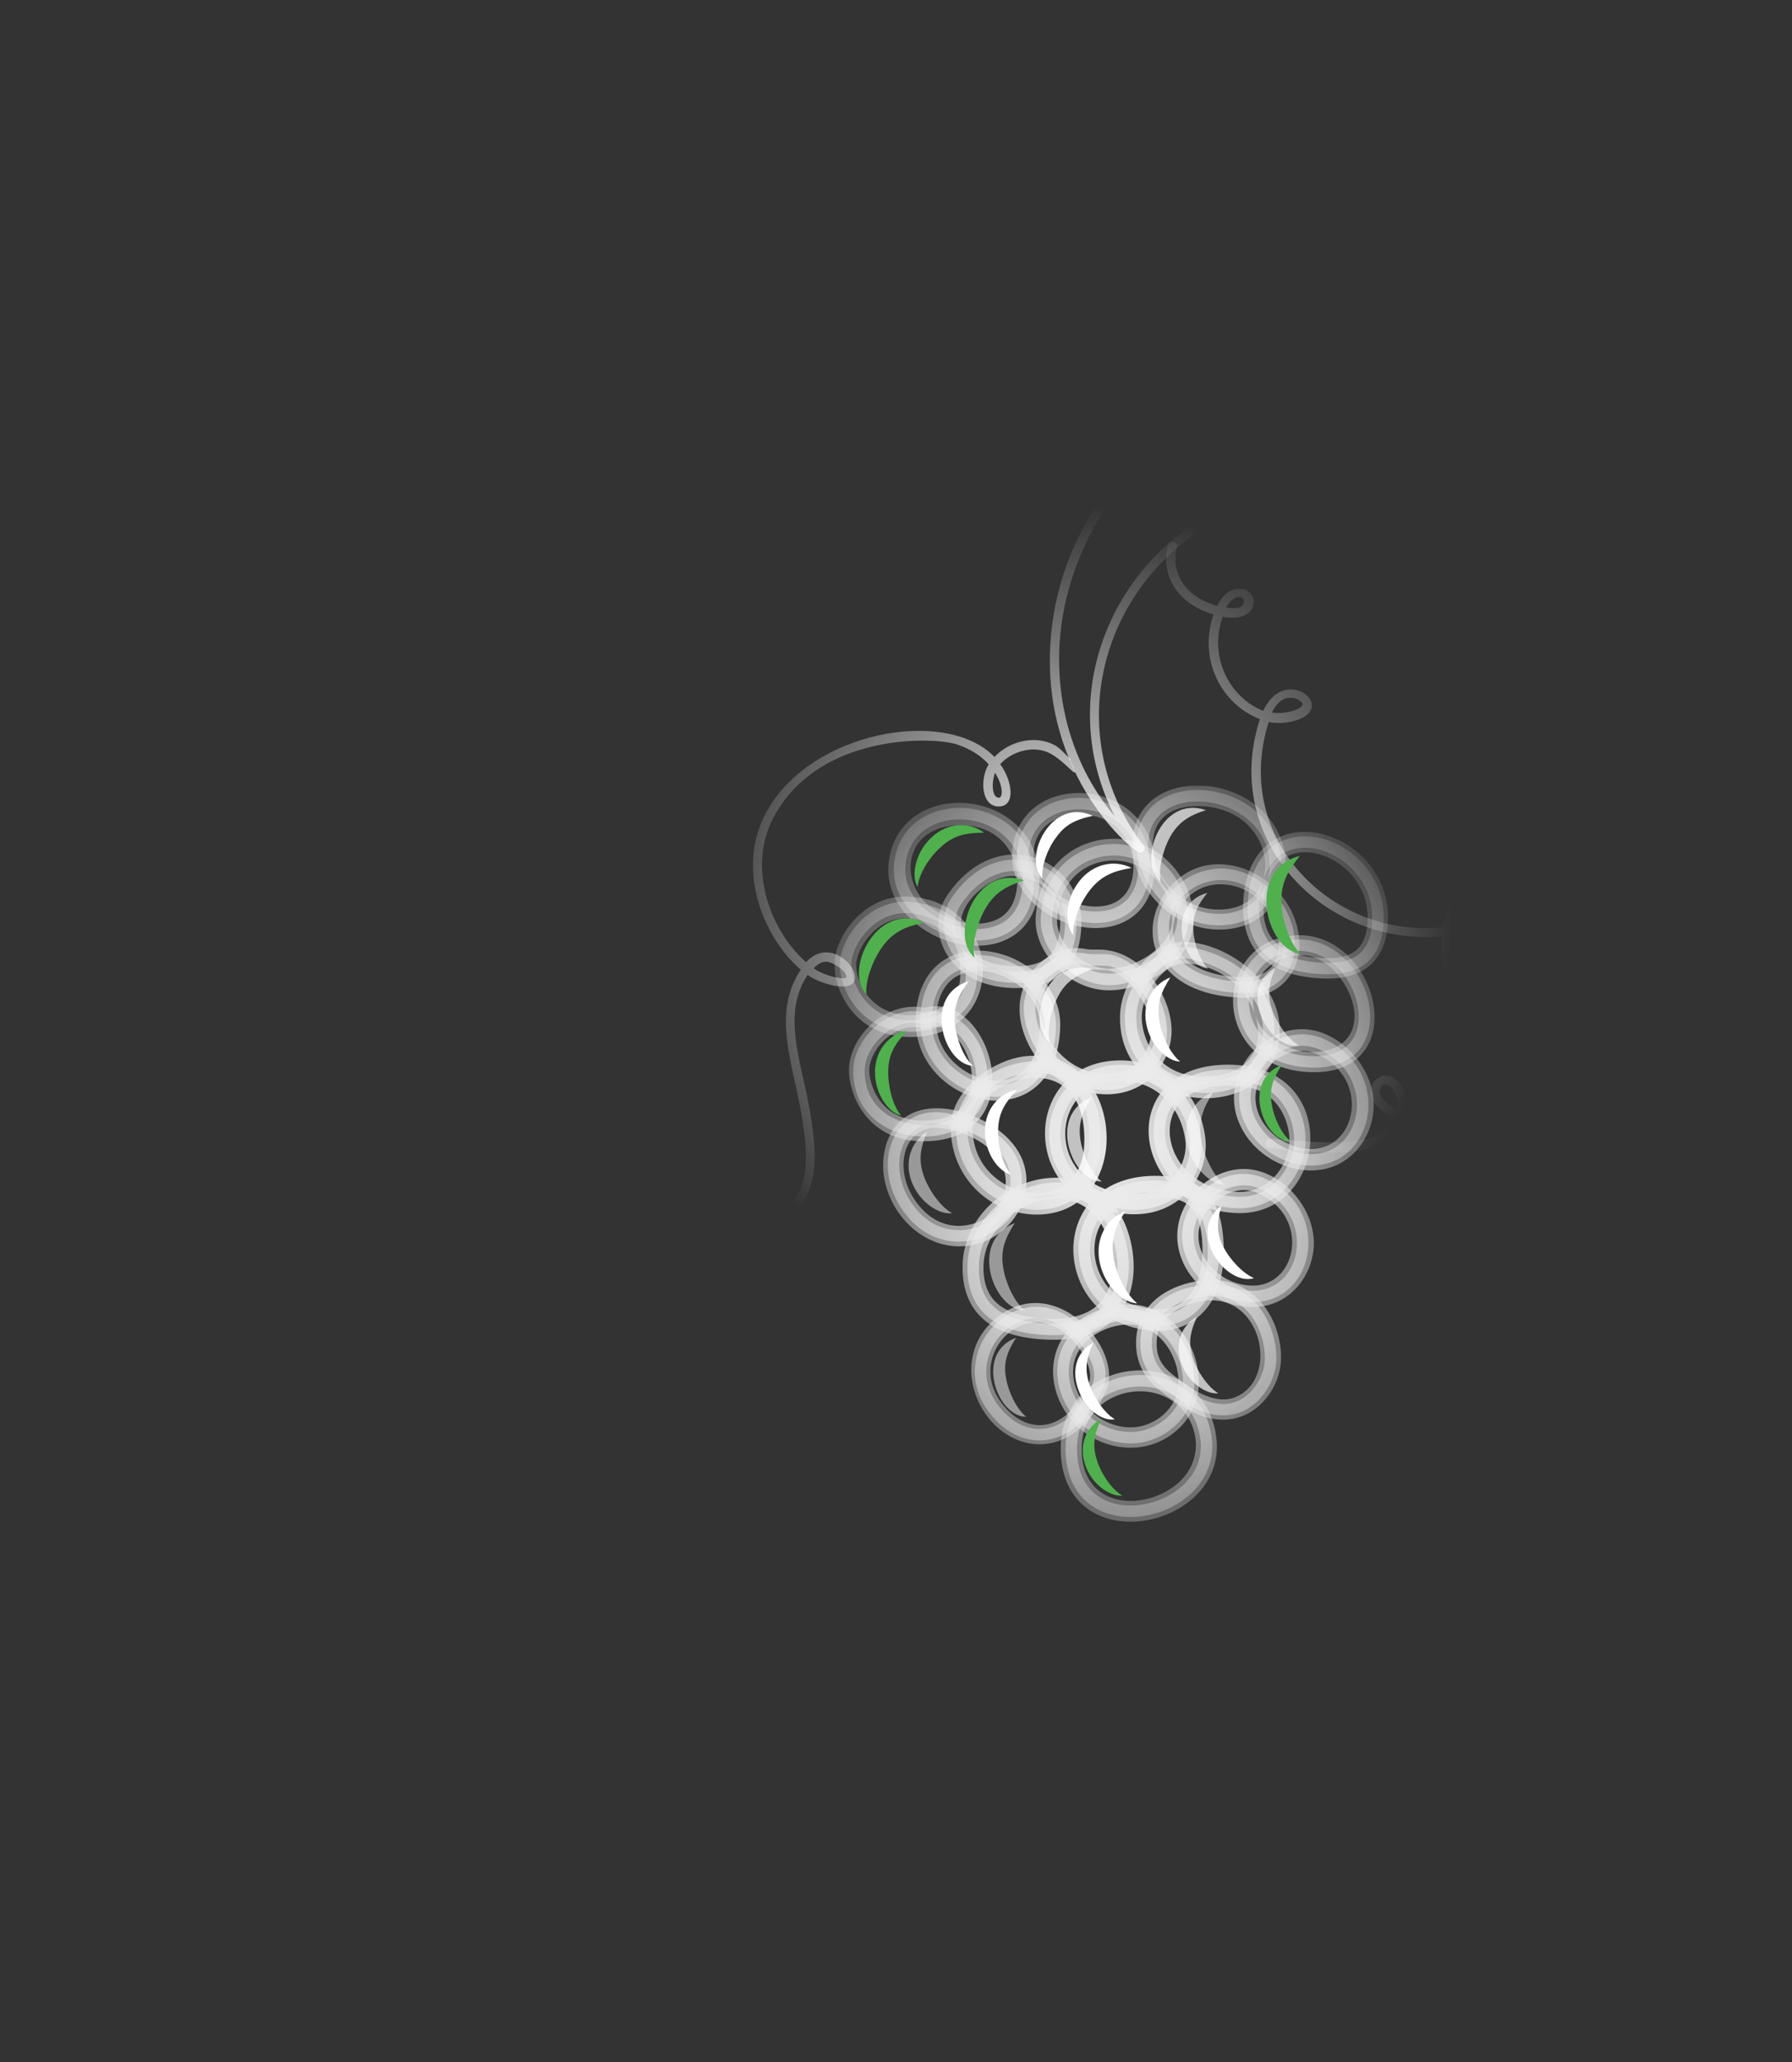 <svg width="626" height="720" viewBox="0 0 626 720" fill="none" xmlns="http://www.w3.org/2000/svg">
<rect x="0" y="0" width="626" height="720" fill="#333333" stroke="none"/>
<g opacity="0.9">
<mask id="path-1-outside-1_413_463" maskUnits="userSpaceOnUse" x="291.462" y="274.227" width="194" height="258" fill="black">
<rect fill="white" x="291.462" y="274.227" width="194" height="258"/>
<path d="M399.068 296.13C399.468 306.23 409.868 321.73 426.968 321.03C439.268 320.53 445.968 310.83 445.568 301.53C444.468 273.43 397.968 268.63 399.068 296.13Z"/>
<path d="M425.068 322.53C409.568 322.03 398.068 308.03 397.568 296.13C396.368 266.43 445.968 271.43 447.168 301.43C447.568 312.53 439.268 323.03 425.068 322.53ZM419.168 279.43C388.768 278.53 399.168 320.63 426.868 319.53C452.268 318.43 449.168 280.33 419.168 279.43Z"/>
<path d="M357.368 296.73C354.568 319.73 398.768 332.63 399.668 303.03C400.468 276.03 360.268 272.63 357.368 296.73Z"/>
<path d="M355.668 296.53C358.868 270.03 402.268 274.23 401.368 303.13C400.368 335.13 352.568 322.03 355.668 296.53ZM378.268 282.43C358.668 281.83 354.668 299.73 363.468 309.93C372.668 320.63 397.268 324.33 397.968 303.03C398.168 293.13 391.568 282.83 378.268 282.43Z"/>
<path d="M319.868 424.93C331.968 437.43 351.168 430.43 354.268 417.83C357.968 403.13 346.768 394.63 331.868 390.93C312.268 386.03 305.368 409.83 319.868 424.93Z"/>
<path d="M334.468 433.13C318.968 432.63 307.568 415.63 311.168 401.33C316.168 381.33 341.668 389.23 351.068 399.23C364.168 412.93 352.068 433.63 334.468 433.13ZM327.267 391.73C313.067 391.33 308.268 410.63 320.968 423.83C332.568 435.83 350.067 428.43 352.767 417.43C357.067 399.83 336.567 392.03 327.267 391.73Z"/>
<path d="M374.268 507.33C375.768 540.03 424.168 529.33 421.368 502.73C418.068 473.03 372.868 476.03 374.268 507.33Z"/>
<path d="M372.568 507.43C371.068 474.13 419.568 470.63 422.968 502.63C426.068 531.43 374.168 542.33 372.568 507.43ZM375.868 507.23C376.768 527.43 397.468 530.23 410.768 520.93C428.468 508.53 418.168 482.13 396.268 483.83C386.068 484.63 375.268 492.23 375.868 507.23Z"/>
<path d="M440.968 413.23C429.168 407.93 415.268 418.63 414.968 431.03C414.668 442.23 425.068 452.23 436.968 452.63C457.368 453.23 462.968 423.13 440.968 413.23Z"/>
<path d="M436.968 454.33C423.968 453.93 412.868 443.03 413.268 430.93C413.568 419.73 423.968 409.83 435.068 410.13C445.868 410.43 457.268 421.93 456.968 434.63C456.568 444.63 449.068 454.63 436.968 454.33ZM416.668 431.03C416.368 441.23 425.868 450.53 437.068 450.83C455.168 451.43 460.968 424.03 440.268 414.73C429.568 409.93 416.968 419.93 416.668 431.03Z"/>
<path d="M461.568 364.53C449.468 359.13 435.268 370.03 434.868 382.73C434.468 394.23 445.268 404.53 457.468 404.93C478.368 405.53 484.168 374.63 461.568 364.53Z"/>
<path d="M457.368 406.63C444.068 406.23 432.668 395.03 433.068 382.63C433.468 371.13 444.068 360.93 455.468 361.33C466.568 361.63 478.268 373.53 477.868 386.43C477.568 396.63 469.868 407.03 457.368 406.63ZM436.568 382.73C436.268 393.23 446.068 402.73 457.468 403.13C476.068 403.73 481.968 375.63 460.768 366.13C449.868 361.13 436.968 371.43 436.568 382.73Z"/>
<path d="M437.168 376.13C393.368 368.53 396.668 418.73 432.368 419.83C446.268 420.23 453.768 407.83 454.068 398.53C454.368 388.53 447.868 377.93 437.168 376.13Z"/>
<path d="M432.368 421.53C397.168 420.43 390.768 372.53 430.468 373.73C466.668 374.83 460.968 422.43 432.368 421.53ZM432.468 418.13C444.968 418.53 453.268 406.83 452.368 396.43C451.668 388.43 446.568 379.53 436.868 377.83C395.068 370.53 399.468 417.13 432.468 418.13Z"/>
<path d="M335.968 393.03C335.068 424.03 381.568 432.03 382.568 399.33C383.768 358.23 336.568 371.23 335.968 393.03Z"/>
<path d="M361.368 422.03C345.668 421.53 333.668 408.73 334.168 392.93C334.468 381.83 347.568 371.93 358.468 370.73C391.068 367.23 394.368 423.03 361.368 422.03ZM337.768 393.03C336.868 421.83 379.868 429.33 380.768 399.23C381.968 360.83 338.368 373.33 337.768 393.03Z"/>
<path d="M322.968 355.53C311.768 352.43 300.368 363.73 300.068 373.23C299.268 400.73 342.368 401.53 343.068 378.03C343.568 362.63 331.168 352.43 322.968 355.53Z"/>
<path d="M321.468 396.43C303.668 395.93 298.368 380.53 298.568 373.23C298.868 362.43 311.168 351.03 322.968 353.93C344.068 347.03 359.368 397.53 321.468 396.43ZM301.668 373.23C301.468 379.53 306.068 392.73 321.568 393.23C354.868 394.23 340.268 350.53 323.068 357.03C311.868 354.03 301.868 365.33 301.668 373.23Z"/>
<path d="M323.468 355.83C322.668 382.13 365.768 394.63 366.868 358.43C367.568 334.83 324.468 322.53 323.468 355.83Z"/>
<path d="M321.868 355.73C322.968 320.43 369.168 332.83 368.368 358.43C367.268 396.13 321.068 384.43 321.868 355.73ZM324.968 355.83C324.268 380.23 364.268 392.23 365.268 358.33C365.968 336.73 325.968 324.73 324.968 355.83Z"/>
<path d="M415.368 332.73C404.968 331.13 395.267 344.53 394.967 354.43C394.067 385.13 442.368 388.43 443.168 360.43C443.668 345.83 429.568 334.83 415.368 332.73Z"/>
<path d="M393.268 354.43C393.568 343.73 403.368 330.53 413.868 330.83C427.668 331.23 445.568 343.83 445.068 360.53C444.068 390.83 392.168 387.63 393.268 354.43ZM413.768 334.33C405.568 334.03 397.068 345.63 396.868 354.53C396.568 363.93 403.268 377.33 419.168 377.83C454.668 378.83 444.068 335.33 413.768 334.33Z"/>
<path d="M452.968 330.03C427.668 331.33 426.768 369.83 458.068 370.73C489.068 371.73 476.968 328.83 452.968 330.03Z"/>
<path d="M458.068 372.33C424.768 371.33 425.668 329.93 452.868 328.53C478.868 327.23 491.368 373.33 458.068 372.33ZM455.568 331.53C443.568 331.13 436.068 339.53 435.768 348.93C435.068 371.83 474.468 377.53 475.168 355.13C475.468 345.13 466.068 331.93 455.568 331.53Z"/>
<path d="M437.868 315.93C437.368 331.23 446.968 337.63 462.768 338.13C474.868 338.53 481.068 333.03 481.368 321.13C482.168 293.03 438.968 279.83 437.868 315.93Z"/>
<path d="M462.668 339.63C444.668 339.03 435.868 331.03 436.268 315.83C437.468 277.63 483.768 291.13 482.868 321.13C482.468 333.83 475.668 340.03 462.668 339.63ZM439.368 315.93C438.968 329.33 446.568 336.03 462.768 336.53C474.068 336.83 479.468 331.93 479.768 321.03C480.568 295.03 440.368 282.03 439.368 315.93Z"/>
<path d="M314.368 301.33C311.368 325.83 358.368 339.53 359.268 308.03C360.168 279.23 317.468 275.63 314.368 301.33Z"/>
<path d="M312.468 301.13C315.868 272.93 362.068 277.33 361.068 308.13C360.068 342.13 309.168 328.23 312.468 301.13ZM336.568 286.13C315.668 285.53 311.468 304.43 320.768 315.33C330.568 326.73 356.768 330.63 357.368 307.93C357.768 297.43 350.668 286.53 336.568 286.13Z"/>
<path d="M318.768 316.93C305.368 315.23 295.668 327.93 295.368 336.53C295.168 343.73 301.068 357.73 317.168 358.23C325.768 358.53 338.968 354.33 339.368 340.73C339.768 326.23 331.768 318.63 318.768 316.93Z"/>
<path d="M317.068 360.03C298.868 359.43 293.268 343.63 293.468 336.53C293.768 327.63 303.168 314.53 316.768 315.03C348.568 315.93 350.368 361.13 317.068 360.03ZM316.668 318.63C304.868 318.23 297.268 330.13 297.068 336.63C296.868 343.33 302.568 356.03 317.168 356.43C324.068 356.63 337.068 353.63 337.468 340.73C337.568 338.23 337.268 335.33 336.568 332.23C334.868 323.83 324.868 318.83 316.668 318.63Z"/>
<path d="M383.468 483.93C375.168 503.53 357.868 506.13 347.068 491.83C331.268 470.93 360.368 443.23 379.068 468.03C382.868 472.93 385.668 478.83 383.468 483.93Z"/>
<path d="M362.568 502.23C344.568 501.63 331.968 474.73 350.168 461.03C368.768 447.03 389.768 472.33 384.668 484.43C380.668 494.23 372.868 502.53 362.568 502.23ZM362.668 459.63C349.068 459.23 337.368 476.53 348.268 491.03C358.368 504.43 374.368 502.13 382.268 483.43C385.368 476.13 374.868 460.03 362.668 459.63Z"/>
<path d="M413.068 486.83C432.368 500.43 442.868 484.73 443.768 476.13C444.768 466.53 438.567 448.43 420.267 450.63C410.067 451.83 400.668 457.53 400.368 468.33C400.068 478.83 407.368 482.83 413.068 486.83Z"/>
<path d="M426.668 493.63C420.268 493.43 415.368 490.23 410.568 486.93C405.168 483.23 398.568 478.63 398.868 468.23C399.268 455.93 410.068 450.23 420.168 449.03C438.068 446.83 446.668 463.83 445.368 476.23C444.468 484.53 437.268 494.03 426.668 493.63ZM413.968 485.53C420.968 490.43 427.468 491.83 432.768 489.43C449.868 481.73 442.868 449.43 420.568 452.13C411.768 453.23 402.368 458.03 402.068 468.33C401.668 477.43 407.268 480.83 413.968 485.53Z"/>
<path d="M389.467 459.43C359.867 466.03 370.168 501.13 394.368 501.93C405.168 502.23 414.967 493.73 415.267 483.43C415.667 469.93 404.767 456.03 389.467 459.43Z"/>
<path d="M394.368 503.43C368.468 502.63 357.768 464.93 389.168 457.93C405.268 454.33 417.268 468.93 416.768 483.43C416.468 494.63 406.168 503.83 394.368 503.43ZM394.668 460.43C386.068 460.13 373.268 466.33 372.868 478.23C372.468 489.63 382.568 500.03 394.368 500.33C404.368 500.63 413.368 492.73 413.668 483.33C414.068 472.63 406.468 460.83 394.668 460.43Z"/>
<path d="M339.968 441.73C339.468 457.73 350.568 463.63 366.468 464.13C396.368 465.03 394.868 438.63 388.768 427.03C376.268 403.33 340.668 417.53 339.968 441.73Z"/>
<path d="M366.468 465.73C347.268 465.13 337.867 457.03 338.267 441.63C339.067 415.33 376.967 401.23 390.267 426.23C396.567 438.23 398.568 466.73 366.468 465.73ZM341.568 441.73C341.168 455.13 349.268 461.83 366.468 462.43C394.968 463.33 392.767 438.23 387.267 427.83C375.467 405.43 342.268 419.53 341.568 441.73Z"/>
<path d="M438.468 308.93C423.968 299.23 406.768 310.23 406.368 323.13C405.868 338.23 418.668 344.23 433.968 344.73C454.068 345.33 455.768 320.63 438.468 308.93Z"/>
<path d="M412.168 415.13C369.368 406.23 368.868 459.83 403.968 460.93C429.668 461.63 428.468 418.53 412.168 415.13Z"/>
<path d="M403.868 462.63C369.368 461.53 366.268 411.43 404.868 412.53C415.868 412.83 423.868 416.53 425.268 431.73C427.268 453.13 416.568 463.03 403.868 462.63ZM404.768 415.93C370.768 414.93 373.868 458.23 403.968 459.13C418.168 459.53 423.168 446.33 421.868 432.03C420.668 419.33 414.868 416.23 404.768 415.93Z"/>
<path d="M433.868 346.33C404.668 345.43 399.068 324.83 409.468 311.83C424.068 293.53 452.468 309.03 451.868 330.33C451.568 340.13 444.268 346.63 433.868 346.33ZM426.968 306.73C405.068 306.03 395.368 342.03 433.968 343.23C458.168 343.93 450.368 307.53 426.968 306.73Z"/>
<path d="M393.968 373.83C379.968 372.53 368.868 382.23 368.468 395.33C367.568 424.63 416.768 430.63 417.668 400.43C418.068 388.63 409.068 375.23 393.968 373.83Z"/>
<path d="M395.368 421.93C357.668 420.73 358.568 371.23 392.368 372.23C406.268 372.63 417.368 382.93 419.068 397.53C420.468 409.23 411.468 422.43 395.368 421.93ZM392.268 375.33C362.668 374.43 361.768 417.83 395.468 418.83C409.568 419.23 417.268 407.63 416.068 397.93C414.468 384.93 404.668 375.63 392.268 375.33Z"/>
<path d="M378.668 334.83C368.668 333.03 359.968 342.03 359.668 351.73C359.368 361.83 368.668 378.03 385.668 378.53C397.968 378.93 405.368 369.73 405.668 360.43C405.968 349.03 395.368 335.43 386.168 335.13C383.668 335.03 381.068 335.33 378.668 334.83Z"/>
<path d="M385.668 380.03C368.068 379.53 357.768 363.13 358.168 351.63C358.468 341.43 367.068 332.73 376.568 333.03C379.568 333.13 378.368 333.63 383.668 333.53C397.568 333.33 407.568 349.03 407.268 360.43C406.868 370.23 399.268 380.53 385.668 380.03ZM376.468 336.13C367.768 335.83 361.468 344.13 361.268 351.73C360.968 361.73 370.368 376.43 385.768 376.93C397.368 377.33 403.868 368.63 404.168 360.33C404.468 349.93 394.568 336.83 386.168 336.63C375.068 336.33 378.568 336.23 376.468 336.13Z"/>
<path d="M365.568 321.03C365.268 330.43 375.168 341.53 386.868 341.93C398.568 342.33 419.068 331.23 411.668 312.83C401.668 287.73 366.368 292.93 365.568 321.03Z"/>
<path d="M386.767 343.73C373.667 343.33 363.468 330.93 363.768 321.03C364.168 307.53 372.368 297.43 384.568 295.23C401.468 292.23 415.368 306.73 414.968 321.83C414.568 334.13 399.167 344.13 386.767 343.73ZM389.568 298.43C378.368 298.13 367.768 306.33 367.268 321.13C366.968 329.43 375.968 339.83 386.868 340.23C397.368 340.53 411.168 331.63 411.468 321.83C411.768 310.73 402.868 298.83 389.568 298.43Z"/>
<path d="M333.968 314.73C328.068 323.43 333.068 340.43 353.568 341.13C365.568 341.53 373.668 336.83 374.068 322.73C374.668 303.43 349.468 291.83 333.968 314.73Z"/>
<path d="M353.468 342.93C332.168 342.23 325.468 324.13 332.468 313.83C348.968 289.33 376.468 301.73 375.768 322.93C375.368 336.63 367.868 343.33 353.468 342.93ZM354.068 303.83C344.568 303.53 328.368 316.23 335.168 329.53C336.968 333.03 341.768 339.03 353.668 339.33C366.068 339.73 371.968 334.43 372.368 322.73C372.668 310.73 363.368 304.13 354.068 303.83Z"/>
</mask>
<path d="M399.068 296.13C399.468 306.23 409.868 321.73 426.968 321.03C439.268 320.53 445.968 310.83 445.568 301.53C444.468 273.43 397.968 268.63 399.068 296.13Z" stroke="url(#paint0_radial_413_463)" stroke-width="4" mask="url(#path-1-outside-1_413_463)"/>
<path d="M425.068 322.53C409.568 322.03 398.068 308.03 397.568 296.13C396.368 266.43 445.968 271.43 447.168 301.43C447.568 312.53 439.268 323.03 425.068 322.53ZM419.168 279.43C388.768 278.53 399.168 320.63 426.868 319.53C452.268 318.43 449.168 280.33 419.168 279.43Z" stroke="url(#paint1_radial_413_463)" stroke-width="4" mask="url(#path-1-outside-1_413_463)"/>
<path d="M357.368 296.73C354.568 319.73 398.768 332.63 399.668 303.03C400.468 276.03 360.268 272.63 357.368 296.73Z" stroke="url(#paint2_radial_413_463)" stroke-width="4" mask="url(#path-1-outside-1_413_463)"/>
<path d="M355.668 296.53C358.868 270.03 402.268 274.23 401.368 303.13C400.368 335.13 352.568 322.03 355.668 296.53ZM378.268 282.43C358.668 281.83 354.668 299.73 363.468 309.93C372.668 320.63 397.268 324.33 397.968 303.03C398.168 293.13 391.568 282.83 378.268 282.43Z" stroke="url(#paint3_radial_413_463)" stroke-width="4" mask="url(#path-1-outside-1_413_463)"/>
<path d="M319.868 424.93C331.968 437.43 351.168 430.43 354.268 417.83C357.968 403.13 346.768 394.63 331.868 390.93C312.268 386.03 305.368 409.83 319.868 424.93Z" stroke="url(#paint4_radial_413_463)" stroke-width="4" mask="url(#path-1-outside-1_413_463)"/>
<path d="M334.468 433.13C318.968 432.63 307.568 415.63 311.168 401.33C316.168 381.33 341.668 389.23 351.068 399.23C364.168 412.93 352.068 433.63 334.468 433.13ZM327.267 391.73C313.067 391.33 308.268 410.63 320.968 423.83C332.568 435.83 350.067 428.43 352.767 417.43C357.067 399.83 336.567 392.03 327.267 391.73Z" stroke="url(#paint5_radial_413_463)" stroke-width="4" mask="url(#path-1-outside-1_413_463)"/>
<path d="M374.268 507.33C375.768 540.03 424.168 529.33 421.368 502.73C418.068 473.03 372.868 476.03 374.268 507.33Z" stroke="url(#paint6_radial_413_463)" stroke-width="4" mask="url(#path-1-outside-1_413_463)"/>
<path d="M372.568 507.43C371.068 474.13 419.568 470.63 422.968 502.63C426.068 531.43 374.168 542.33 372.568 507.43ZM375.868 507.23C376.768 527.43 397.468 530.23 410.768 520.93C428.468 508.53 418.168 482.13 396.268 483.83C386.068 484.63 375.268 492.23 375.868 507.23Z" stroke="url(#paint7_radial_413_463)" stroke-width="4" mask="url(#path-1-outside-1_413_463)"/>
<path d="M440.968 413.23C429.168 407.93 415.268 418.63 414.968 431.03C414.668 442.23 425.068 452.23 436.968 452.63C457.368 453.23 462.968 423.13 440.968 413.23Z" stroke="url(#paint8_radial_413_463)" stroke-width="4" mask="url(#path-1-outside-1_413_463)"/>
<path d="M436.968 454.33C423.968 453.93 412.868 443.03 413.268 430.93C413.568 419.73 423.968 409.83 435.068 410.13C445.868 410.43 457.268 421.93 456.968 434.63C456.568 444.63 449.068 454.63 436.968 454.33ZM416.668 431.03C416.368 441.23 425.868 450.53 437.068 450.83C455.168 451.43 460.968 424.03 440.268 414.73C429.568 409.93 416.968 419.93 416.668 431.03Z" stroke="url(#paint9_radial_413_463)" stroke-width="4" mask="url(#path-1-outside-1_413_463)"/>
<path d="M461.568 364.53C449.468 359.13 435.268 370.03 434.868 382.73C434.468 394.23 445.268 404.53 457.468 404.93C478.368 405.53 484.168 374.63 461.568 364.53Z" stroke="url(#paint10_radial_413_463)" stroke-width="4" mask="url(#path-1-outside-1_413_463)"/>
<path d="M457.368 406.63C444.068 406.23 432.668 395.03 433.068 382.63C433.468 371.13 444.068 360.93 455.468 361.33C466.568 361.63 478.268 373.53 477.868 386.43C477.568 396.63 469.868 407.03 457.368 406.63ZM436.568 382.73C436.268 393.23 446.068 402.73 457.468 403.13C476.068 403.73 481.968 375.63 460.768 366.13C449.868 361.13 436.968 371.43 436.568 382.73Z" stroke="url(#paint11_radial_413_463)" stroke-width="4" mask="url(#path-1-outside-1_413_463)"/>
<path d="M437.168 376.13C393.368 368.53 396.668 418.73 432.368 419.83C446.268 420.23 453.768 407.83 454.068 398.53C454.368 388.53 447.868 377.93 437.168 376.13Z" stroke="url(#paint12_radial_413_463)" stroke-width="4" mask="url(#path-1-outside-1_413_463)"/>
<path d="M432.368 421.53C397.168 420.43 390.768 372.53 430.468 373.73C466.668 374.83 460.968 422.43 432.368 421.53ZM432.468 418.13C444.968 418.53 453.268 406.83 452.368 396.43C451.668 388.43 446.568 379.53 436.868 377.83C395.068 370.53 399.468 417.13 432.468 418.13Z" stroke="url(#paint13_radial_413_463)" stroke-width="4" mask="url(#path-1-outside-1_413_463)"/>
<path d="M335.968 393.03C335.068 424.03 381.568 432.03 382.568 399.33C383.768 358.23 336.568 371.23 335.968 393.03Z" stroke="url(#paint14_radial_413_463)" stroke-width="4" mask="url(#path-1-outside-1_413_463)"/>
<path d="M361.368 422.03C345.668 421.53 333.668 408.73 334.168 392.93C334.468 381.83 347.568 371.93 358.468 370.73C391.068 367.23 394.368 423.03 361.368 422.03ZM337.768 393.03C336.868 421.83 379.868 429.33 380.768 399.23C381.968 360.83 338.368 373.33 337.768 393.03Z" stroke="url(#paint15_radial_413_463)" stroke-width="4" mask="url(#path-1-outside-1_413_463)"/>
<path d="M322.968 355.53C311.768 352.43 300.368 363.73 300.068 373.23C299.268 400.73 342.368 401.53 343.068 378.03C343.568 362.63 331.168 352.43 322.968 355.53Z" stroke="url(#paint16_radial_413_463)" stroke-width="4" mask="url(#path-1-outside-1_413_463)"/>
<path d="M321.468 396.43C303.668 395.93 298.368 380.53 298.568 373.23C298.868 362.43 311.168 351.03 322.968 353.93C344.068 347.03 359.368 397.53 321.468 396.43ZM301.668 373.23C301.468 379.53 306.068 392.73 321.568 393.23C354.868 394.23 340.268 350.53 323.068 357.03C311.868 354.03 301.868 365.33 301.668 373.23Z" stroke="url(#paint17_radial_413_463)" stroke-width="4" mask="url(#path-1-outside-1_413_463)"/>
<path d="M323.468 355.83C322.668 382.13 365.768 394.63 366.868 358.43C367.568 334.83 324.468 322.53 323.468 355.83Z" stroke="url(#paint18_radial_413_463)" stroke-width="4" mask="url(#path-1-outside-1_413_463)"/>
<path d="M321.868 355.73C322.968 320.43 369.168 332.83 368.368 358.43C367.268 396.13 321.068 384.43 321.868 355.73ZM324.968 355.83C324.268 380.23 364.268 392.23 365.268 358.33C365.968 336.73 325.968 324.73 324.968 355.83Z" stroke="url(#paint19_radial_413_463)" stroke-width="4" mask="url(#path-1-outside-1_413_463)"/>
<path d="M415.368 332.73C404.968 331.13 395.267 344.53 394.967 354.43C394.067 385.13 442.368 388.43 443.168 360.43C443.668 345.83 429.568 334.83 415.368 332.73Z" stroke="url(#paint20_radial_413_463)" stroke-width="4" mask="url(#path-1-outside-1_413_463)"/>
<path d="M393.268 354.43C393.568 343.73 403.368 330.53 413.868 330.83C427.668 331.23 445.568 343.83 445.068 360.53C444.068 390.83 392.168 387.63 393.268 354.43ZM413.768 334.33C405.568 334.03 397.068 345.63 396.868 354.53C396.568 363.93 403.268 377.33 419.168 377.83C454.668 378.83 444.068 335.33 413.768 334.33Z" stroke="url(#paint21_radial_413_463)" stroke-width="4" mask="url(#path-1-outside-1_413_463)"/>
<path d="M452.968 330.03C427.668 331.33 426.768 369.83 458.068 370.73C489.068 371.73 476.968 328.83 452.968 330.03Z" stroke="url(#paint22_radial_413_463)" stroke-width="4" mask="url(#path-1-outside-1_413_463)"/>
<path d="M458.068 372.33C424.768 371.33 425.668 329.93 452.868 328.53C478.868 327.23 491.368 373.33 458.068 372.33ZM455.568 331.53C443.568 331.13 436.068 339.53 435.768 348.93C435.068 371.83 474.468 377.53 475.168 355.13C475.468 345.13 466.068 331.93 455.568 331.53Z" stroke="url(#paint23_radial_413_463)" stroke-width="4" mask="url(#path-1-outside-1_413_463)"/>
<path d="M437.868 315.93C437.368 331.23 446.968 337.63 462.768 338.13C474.868 338.53 481.068 333.03 481.368 321.13C482.168 293.03 438.968 279.83 437.868 315.93Z" stroke="url(#paint24_radial_413_463)" stroke-width="4" mask="url(#path-1-outside-1_413_463)"/>
<path d="M462.668 339.63C444.668 339.03 435.868 331.03 436.268 315.83C437.468 277.63 483.768 291.13 482.868 321.13C482.468 333.83 475.668 340.03 462.668 339.63ZM439.368 315.93C438.968 329.33 446.568 336.03 462.768 336.53C474.068 336.83 479.468 331.93 479.768 321.03C480.568 295.03 440.368 282.03 439.368 315.93Z" stroke="url(#paint25_radial_413_463)" stroke-width="4" mask="url(#path-1-outside-1_413_463)"/>
<path d="M314.368 301.33C311.368 325.83 358.368 339.53 359.268 308.03C360.168 279.23 317.468 275.63 314.368 301.33Z" stroke="url(#paint26_radial_413_463)" stroke-width="4" mask="url(#path-1-outside-1_413_463)"/>
<path d="M312.468 301.13C315.868 272.93 362.068 277.33 361.068 308.13C360.068 342.13 309.168 328.23 312.468 301.13ZM336.568 286.13C315.668 285.53 311.468 304.43 320.768 315.33C330.568 326.73 356.768 330.63 357.368 307.93C357.768 297.43 350.668 286.53 336.568 286.13Z" stroke="url(#paint27_radial_413_463)" stroke-width="4" mask="url(#path-1-outside-1_413_463)"/>
<path d="M318.768 316.93C305.368 315.23 295.668 327.93 295.368 336.53C295.168 343.73 301.068 357.73 317.168 358.23C325.768 358.53 338.968 354.33 339.368 340.73C339.768 326.23 331.768 318.63 318.768 316.93Z" stroke="url(#paint28_radial_413_463)" stroke-width="4" mask="url(#path-1-outside-1_413_463)"/>
<path d="M317.068 360.03C298.868 359.43 293.268 343.63 293.468 336.53C293.768 327.63 303.168 314.53 316.768 315.03C348.568 315.93 350.368 361.13 317.068 360.03ZM316.668 318.63C304.868 318.23 297.268 330.13 297.068 336.63C296.868 343.33 302.568 356.03 317.168 356.43C324.068 356.63 337.068 353.63 337.468 340.73C337.568 338.23 337.268 335.33 336.568 332.23C334.868 323.83 324.868 318.83 316.668 318.63Z" stroke="url(#paint29_radial_413_463)" stroke-width="4" mask="url(#path-1-outside-1_413_463)"/>
<path d="M383.468 483.93C375.168 503.53 357.868 506.13 347.068 491.83C331.268 470.93 360.368 443.23 379.068 468.03C382.868 472.93 385.668 478.83 383.468 483.93Z" stroke="url(#paint30_radial_413_463)" stroke-width="4" mask="url(#path-1-outside-1_413_463)"/>
<path d="M362.568 502.23C344.568 501.63 331.968 474.73 350.168 461.03C368.768 447.03 389.768 472.33 384.668 484.43C380.668 494.23 372.868 502.53 362.568 502.23ZM362.668 459.63C349.068 459.23 337.368 476.53 348.268 491.03C358.368 504.43 374.368 502.13 382.268 483.43C385.368 476.13 374.868 460.03 362.668 459.63Z" stroke="url(#paint31_radial_413_463)" stroke-width="4" mask="url(#path-1-outside-1_413_463)"/>
<path d="M413.068 486.83C432.368 500.43 442.868 484.73 443.768 476.13C444.768 466.53 438.567 448.43 420.267 450.63C410.067 451.83 400.668 457.53 400.368 468.33C400.068 478.83 407.368 482.83 413.068 486.83Z" stroke="url(#paint32_radial_413_463)" stroke-width="4" mask="url(#path-1-outside-1_413_463)"/>
<path d="M426.668 493.63C420.268 493.43 415.368 490.23 410.568 486.93C405.168 483.23 398.568 478.63 398.868 468.23C399.268 455.93 410.068 450.23 420.168 449.03C438.068 446.83 446.668 463.83 445.368 476.23C444.468 484.53 437.268 494.03 426.668 493.63ZM413.968 485.53C420.968 490.43 427.468 491.83 432.768 489.43C449.868 481.73 442.868 449.43 420.568 452.13C411.768 453.23 402.368 458.03 402.068 468.33C401.668 477.43 407.268 480.83 413.968 485.53Z" stroke="url(#paint33_radial_413_463)" stroke-width="4" mask="url(#path-1-outside-1_413_463)"/>
<path d="M389.467 459.43C359.867 466.03 370.168 501.13 394.368 501.93C405.168 502.23 414.967 493.73 415.267 483.43C415.667 469.93 404.767 456.03 389.467 459.43Z" stroke="url(#paint34_radial_413_463)" stroke-width="4" mask="url(#path-1-outside-1_413_463)"/>
<path d="M394.368 503.43C368.468 502.63 357.768 464.93 389.168 457.93C405.268 454.33 417.268 468.93 416.768 483.43C416.468 494.63 406.168 503.83 394.368 503.43ZM394.668 460.43C386.068 460.13 373.268 466.33 372.868 478.23C372.468 489.63 382.568 500.03 394.368 500.33C404.368 500.63 413.368 492.73 413.668 483.33C414.068 472.63 406.468 460.83 394.668 460.43Z" stroke="url(#paint35_radial_413_463)" stroke-width="4" mask="url(#path-1-outside-1_413_463)"/>
<path d="M339.968 441.73C339.468 457.73 350.568 463.63 366.468 464.13C396.368 465.03 394.868 438.63 388.768 427.03C376.268 403.33 340.668 417.53 339.968 441.73Z" stroke="url(#paint36_radial_413_463)" stroke-width="4" mask="url(#path-1-outside-1_413_463)"/>
<path d="M366.468 465.73C347.268 465.13 337.867 457.03 338.267 441.63C339.067 415.33 376.967 401.23 390.267 426.23C396.567 438.23 398.568 466.73 366.468 465.73ZM341.568 441.73C341.168 455.13 349.268 461.83 366.468 462.43C394.968 463.33 392.767 438.23 387.267 427.83C375.467 405.43 342.268 419.53 341.568 441.73Z" stroke="url(#paint37_radial_413_463)" stroke-width="4" mask="url(#path-1-outside-1_413_463)"/>
<path d="M438.468 308.93C423.968 299.23 406.768 310.23 406.368 323.13C405.868 338.23 418.668 344.23 433.968 344.73C454.068 345.33 455.768 320.63 438.468 308.93Z" stroke="url(#paint38_radial_413_463)" stroke-width="4" mask="url(#path-1-outside-1_413_463)"/>
<path d="M412.168 415.13C369.368 406.23 368.868 459.83 403.968 460.93C429.668 461.63 428.468 418.53 412.168 415.13Z" stroke="url(#paint39_radial_413_463)" stroke-width="4" mask="url(#path-1-outside-1_413_463)"/>
<path d="M403.868 462.63C369.368 461.53 366.268 411.43 404.868 412.53C415.868 412.83 423.868 416.53 425.268 431.73C427.268 453.13 416.568 463.03 403.868 462.63ZM404.768 415.93C370.768 414.93 373.868 458.23 403.968 459.13C418.168 459.53 423.168 446.33 421.868 432.03C420.668 419.33 414.868 416.23 404.768 415.93Z" stroke="url(#paint40_radial_413_463)" stroke-width="4" mask="url(#path-1-outside-1_413_463)"/>
<path d="M433.868 346.33C404.668 345.43 399.068 324.83 409.468 311.83C424.068 293.53 452.468 309.03 451.868 330.33C451.568 340.13 444.268 346.63 433.868 346.33ZM426.968 306.73C405.068 306.03 395.368 342.03 433.968 343.23C458.168 343.93 450.368 307.53 426.968 306.73Z" stroke="url(#paint41_radial_413_463)" stroke-width="4" mask="url(#path-1-outside-1_413_463)"/>
<path d="M393.968 373.83C379.968 372.53 368.868 382.23 368.468 395.33C367.568 424.63 416.768 430.63 417.668 400.43C418.068 388.63 409.068 375.23 393.968 373.83Z" stroke="url(#paint42_radial_413_463)" stroke-width="4" mask="url(#path-1-outside-1_413_463)"/>
<path d="M395.368 421.93C357.668 420.73 358.568 371.23 392.368 372.23C406.268 372.63 417.368 382.93 419.068 397.53C420.468 409.23 411.468 422.43 395.368 421.93ZM392.268 375.33C362.668 374.43 361.768 417.83 395.468 418.83C409.568 419.23 417.268 407.63 416.068 397.93C414.468 384.93 404.668 375.63 392.268 375.33Z" stroke="url(#paint43_radial_413_463)" stroke-width="4" mask="url(#path-1-outside-1_413_463)"/>
<path d="M378.668 334.83C368.668 333.03 359.968 342.03 359.668 351.73C359.368 361.83 368.668 378.03 385.668 378.53C397.968 378.93 405.368 369.73 405.668 360.43C405.968 349.03 395.368 335.43 386.168 335.13C383.668 335.03 381.068 335.33 378.668 334.83Z" stroke="url(#paint44_radial_413_463)" stroke-width="4" mask="url(#path-1-outside-1_413_463)"/>
<path d="M385.668 380.03C368.068 379.53 357.768 363.13 358.168 351.63C358.468 341.43 367.068 332.73 376.568 333.03C379.568 333.13 378.368 333.63 383.668 333.53C397.568 333.33 407.568 349.03 407.268 360.43C406.868 370.23 399.268 380.53 385.668 380.03ZM376.468 336.13C367.768 335.83 361.468 344.13 361.268 351.73C360.968 361.73 370.368 376.43 385.768 376.93C397.368 377.33 403.868 368.63 404.168 360.33C404.468 349.93 394.568 336.83 386.168 336.63C375.068 336.33 378.568 336.23 376.468 336.13Z" stroke="url(#paint45_radial_413_463)" stroke-width="4" mask="url(#path-1-outside-1_413_463)"/>
<path d="M365.568 321.03C365.268 330.43 375.168 341.53 386.868 341.93C398.568 342.33 419.068 331.23 411.668 312.83C401.668 287.73 366.368 292.93 365.568 321.03Z" stroke="url(#paint46_radial_413_463)" stroke-width="4" mask="url(#path-1-outside-1_413_463)"/>
<path d="M386.767 343.73C373.667 343.33 363.468 330.93 363.768 321.03C364.168 307.53 372.368 297.43 384.568 295.23C401.468 292.23 415.368 306.73 414.968 321.83C414.568 334.13 399.167 344.13 386.767 343.73ZM389.568 298.43C378.368 298.13 367.768 306.33 367.268 321.13C366.968 329.43 375.968 339.83 386.868 340.23C397.368 340.53 411.168 331.63 411.468 321.83C411.768 310.73 402.868 298.83 389.568 298.43Z" stroke="url(#paint47_radial_413_463)" stroke-width="4" mask="url(#path-1-outside-1_413_463)"/>
<path d="M333.968 314.73C328.068 323.43 333.068 340.43 353.568 341.13C365.568 341.53 373.668 336.83 374.068 322.73C374.668 303.43 349.468 291.83 333.968 314.73Z" stroke="url(#paint48_radial_413_463)" stroke-width="4" mask="url(#path-1-outside-1_413_463)"/>
<path d="M353.468 342.93C332.168 342.23 325.468 324.13 332.468 313.83C348.968 289.33 376.468 301.73 375.768 322.93C375.368 336.63 367.868 343.33 353.468 342.93ZM354.068 303.83C344.568 303.53 328.368 316.23 335.168 329.53C336.968 333.03 341.768 339.03 353.668 339.33C366.068 339.73 371.968 334.43 372.368 322.73C372.668 310.73 363.368 304.13 354.068 303.83Z" stroke="url(#paint49_radial_413_463)" stroke-width="4" mask="url(#path-1-outside-1_413_463)"/>
</g>
<path opacity="0.7" d="M405.467 307.83C397.167 301.23 405.367 277.43 421.267 282.83C415.667 284.63 411.767 286.83 408.767 292.13C406.467 296.33 404.467 303.23 405.467 307.83Z" fill="white"/>
<path d="M364.168 306.73C357.068 299.63 367.168 278.03 381.768 284.83C376.268 286.03 372.368 287.53 368.968 292.33C366.168 295.93 363.668 302.23 364.168 306.73Z" fill="white"/>
<path opacity="0.5" d="M332.568 423.53C328.668 424.23 321.368 420.33 318.368 412.33C315.868 405.43 318.368 398.43 323.868 395.13C321.568 400.63 320.668 404.93 322.768 410.73C324.368 415.23 328.368 421.23 332.568 423.53Z" fill="white"/>
<path d="M450.967 398.53C441.267 398.63 433.567 377.13 447.767 371.83C444.867 376.33 443.267 380.13 444.267 385.63C444.967 389.93 447.567 395.93 450.967 398.53Z" fill="#50B04E"/>
<path opacity="0.5" d="M427.768 413.63C423.368 413.63 416.168 407.93 414.568 398.73C413.168 390.73 417.268 383.63 423.868 381.23C420.368 386.73 418.468 391.23 419.568 397.93C420.468 403.13 423.668 410.43 427.768 413.63Z" fill="white"/>
<path d="M353.168 410.03C349.268 409.33 343.868 402.93 344.068 394.43C344.268 387.03 349.168 381.53 355.368 380.43C351.268 384.73 348.768 388.43 348.668 394.53C348.468 399.33 350.068 406.43 353.168 410.03Z" fill="white"/>
<path d="M339.868 372.13C329.368 371.53 322.268 347.33 338.468 342.53C334.968 347.23 332.968 351.23 333.568 357.33C333.968 362.13 336.368 368.93 339.868 372.13Z" fill="white"/>
<path d="M392.068 522.13C388.368 522.63 381.568 518.83 379.068 511.33C376.768 504.63 379.368 498.23 384.668 495.43C382.368 500.43 381.368 504.43 383.268 510.03C384.568 514.23 388.168 519.93 392.068 522.13Z" fill="#50B04E"/>
<path opacity="0.7" d="M425.568 486.43C421.868 486.93 415.068 483.13 412.568 475.63C410.268 468.93 412.868 462.53 418.168 459.73C415.868 464.73 414.868 468.73 416.768 474.33C418.068 478.43 421.768 484.13 425.568 486.43Z" fill="white"/>
<path d="M438.068 446.23C428.368 449.23 414.268 430.33 426.668 420.93C425.168 426.23 424.768 430.33 427.468 435.53C429.468 439.43 433.968 444.53 438.068 446.23Z" fill="white"/>
<path opacity="0.6" d="M453.768 365.03C443.468 366.73 431.668 345.53 445.668 337.63C443.368 342.83 442.468 347.03 444.468 352.63C445.868 356.93 449.768 362.73 453.768 365.03Z" fill="white"/>
<path d="M397.268 455.03C392.968 455.03 385.768 449.43 384.068 440.33C382.568 432.23 386.668 425.23 393.168 422.83C389.668 428.23 387.868 432.63 389.068 439.43C389.968 444.83 393.268 451.83 397.268 455.03Z" fill="white"/>
<path d="M412.268 370.63C408.268 370.63 401.768 365.53 400.368 357.13C399.068 349.83 402.868 343.53 408.868 341.23C405.668 346.23 403.968 350.33 404.968 356.33C405.668 361.03 408.568 367.63 412.268 370.63Z" fill="white"/>
<path opacity="0.6" d="M421.968 338.13C412.468 337.13 407.368 315.43 421.768 311.73C418.468 315.83 416.568 319.33 416.868 324.73C417.068 329.03 418.968 335.13 421.968 338.13Z" fill="white"/>
<path opacity="0.7" d="M366.767 364.03C363.567 361.73 361.367 353.63 365.267 346.03C368.567 339.43 375.367 336.53 381.567 338.33C376.067 340.43 372.167 342.73 369.467 348.13C367.267 352.43 365.567 359.43 366.767 364.03Z" fill="white"/>
<path d="M374.968 326.53C372.168 323.43 371.568 314.73 376.968 307.73C381.668 301.63 389.268 299.93 395.268 303.03C389.168 304.03 384.768 305.63 380.768 310.73C377.668 314.63 374.568 321.53 374.968 326.53Z" fill="white"/>
<path d="M340.468 334.33C331.668 327.23 340.368 301.43 357.768 307.33C351.668 309.33 347.468 311.53 344.168 317.33C341.568 321.83 339.368 329.33 340.468 334.33Z" fill="#50B04E"/>
<path d="M302.667 347.13C294.667 339.13 306.067 314.43 322.767 322.13C316.467 323.43 312.067 325.23 308.167 330.63C305.167 334.83 302.167 342.03 302.667 347.13Z" fill="#50B04E"/>
<path d="M320.568 309.63C318.368 306.33 319.268 297.93 325.668 292.13C331.168 287.13 338.667 286.831 343.767 290.731C337.767 290.731 333.367 291.43 328.767 295.63C325.067 298.83 320.968 304.83 320.568 309.63Z" fill="#50B04E"/>
<path d="M314.767 389.43C310.867 388.73 305.468 382.33 305.668 373.83C305.868 366.43 310.767 360.93 316.967 359.83C312.867 364.13 310.367 367.83 310.267 373.93C310.167 378.73 311.667 385.83 314.767 389.43Z" fill="#50B04E"/>
<path opacity="0.5" d="M358.068 457.53C347.168 457.63 338.168 433.23 354.468 427.03C351.168 432.23 349.368 436.43 350.468 442.73C351.268 447.63 354.168 454.53 358.068 457.53Z" fill="white"/>
<path opacity="0.5" d="M358.467 494.63C348.267 494.63 340.367 472.43 354.967 467.03C351.967 471.73 350.367 475.53 351.467 481.23C352.167 485.63 354.967 491.83 358.467 494.63Z" fill="white"/>
<path d="M389.468 495.53C379.368 497.03 368.368 476.23 381.968 468.73C379.668 473.73 378.668 477.73 380.568 483.33C381.968 487.53 385.568 493.23 389.468 495.53Z" fill="white"/>
<path opacity="0.7" d="M384.867 412.53C374.367 412.63 365.667 389.03 381.367 383.13C378.167 388.13 376.467 392.23 377.467 398.23C378.267 403.03 381.167 409.63 384.867 412.53Z" fill="white"/>
<path d="M443.483 400.783C441.499 400.53 441.681 397.529 443.789 397.596C457.022 398.177 482.363 402.622 487.456 390.368C477.383 386.36 477.043 378.756 481.813 376.139C486.483 373.509 492.669 379.541 491.344 388.344C491.331 388.443 494.083 388.996 495.36 389.26C509.098 391.417 518.186 383.403 519.22 376.882C520.292 370.063 501.96 346.249 503.524 326.892C463.029 330.593 426.325 293.547 440.118 251.052C426.946 246.043 418.44 230.541 423.915 214.506C410.79 210.713 405.372 200.243 408.04 190.401C408.603 188.356 411.727 189.158 411.163 191.203C408.897 199.483 413.525 208.239 425.201 211.544C427.108 207.655 430.067 205.008 434.023 205.614C440.346 206.623 439.833 217.747 427.138 215.32C421.952 229.881 430.052 243.819 441.291 248.177C448.739 231.687 467.664 246.907 452.656 251.543C449.826 252.392 446.352 252.755 443.216 252.052C430.109 293.123 465.703 327.81 504.028 323.73C510.472 292.999 537.027 321.894 506.787 326.603C504.778 345.5 523.768 368.893 522.356 377.585C520.817 387.268 507.857 396.4 490.516 391.666C485.77 404.367 465.718 402.714 450.836 401.621C441.698 400.555 444.277 400.885 443.483 400.783ZM484.312 378.676C481.633 378.334 479.548 383.612 488.159 387.232C488.706 382.16 486.097 378.904 484.312 378.676ZM514.811 312.707C511.141 312.238 508.319 319.338 507.355 322.945C520.36 320.573 518.779 313.213 514.811 312.707ZM444.341 248.768C448.68 249.524 454.763 247.679 455.077 246.005C455.168 244.505 448.357 240.208 444.341 248.768ZM428.362 212.049C431.127 212.503 434.215 212.796 434.569 210.019C434.909 208.147 431.228 206.971 428.362 212.049Z" fill="url(#paint50_radial_413_463)"/>
<path d="M223.84 476.847C221.823 445.743 244.648 435.593 261.288 428.109C278.329 420.486 286.758 418.465 278.076 379.566C274.681 364.578 271.523 350.706 279.745 338.579C266.734 327.371 257.023 303.869 267.393 284.114C282.531 255.225 330.466 246.706 347.397 264.264C352.256 259.064 361.125 256.367 368.324 260.085C370.619 261.31 372.013 263.368 374 265C374 265 373.509 265 374.5 266.837C377.855 274 372.643 266.072 366.793 263.01C360.943 259.947 353.28 262.451 349.395 266.79C353.621 272.51 354.886 281.351 349.119 281.553C342.861 281.849 342.122 272.152 345.37 266.837C342.923 264.093 339.27 261.541 334.287 259.9C325.443 257.051 285.538 256.129 270.138 285.558C260.644 303.738 269.756 325.725 281.592 335.919C292.5 323.985 308.024 347.418 291.393 344.123C288.165 343.445 284.842 342.277 282.092 340.385C274.753 351.607 277.762 364.185 281.062 378.682C290.12 419.096 280.814 422.693 262.437 430.779C245.707 438.219 225.018 447.405 226.875 476.32C227.171 478.687 223.953 478.903 223.84 476.847ZM284.212 338.08C288.314 340.85 294.5 342.075 295.52 341.347C296.175 339.998 293.646 337.88 291.621 336.786C290.045 335.91 287.48 334.553 284.212 338.08ZM347.596 269.808C346.466 272.594 346.222 278.59 349.039 278.512C350.334 278.363 350.511 274.336 347.596 269.808Z" fill="url(#paint51_radial_413_463)"/>
<path d="M398.267 297.63C395.967 297.63 363.767 271.231 366.967 224.131C368.567 199.931 379.067 178.031 394.767 161.931C403.267 153.131 416.067 177.431 431.867 174.631C433.667 174.331 434.467 176.931 432.767 177.631C383.467 199.731 369.767 256.63 399.467 295.13C400.367 296.03 399.667 297.63 398.267 297.63ZM399.167 163.231C395.667 163.231 372.467 188.93 370.167 224.33C368.767 246.23 375.167 268.231 389.467 285.031C369.567 246.631 384.667 199.531 425.567 177.531C414.067 175.331 404.467 163.231 399.167 163.231Z" fill="url(#paint52_radial_413_463)"/>
<path d="M454.268 332.93C442.268 331.73 435.068 303.63 454.068 298.83C449.768 304.13 447.268 308.63 447.668 315.63C447.968 321.13 450.368 329.13 454.268 332.93Z" fill="#50B04E"/>
<defs>
<radialGradient id="paint0_radial_413_463" cx="0" cy="0" r="1" gradientUnits="userSpaceOnUse" gradientTransform="translate(388.171 402.751) rotate(85.661) scale(182.773 136.815)">
<stop stop-color="white"/>
<stop offset="1" stop-color="white" stop-opacity="0"/>
</radialGradient>
<radialGradient id="paint1_radial_413_463" cx="0" cy="0" r="1" gradientUnits="userSpaceOnUse" gradientTransform="translate(388.171 402.751) rotate(85.661) scale(182.773 136.815)">
<stop stop-color="white"/>
<stop offset="1" stop-color="white" stop-opacity="0"/>
</radialGradient>
<radialGradient id="paint2_radial_413_463" cx="0" cy="0" r="1" gradientUnits="userSpaceOnUse" gradientTransform="translate(388.171 402.751) rotate(85.661) scale(182.773 136.815)">
<stop stop-color="white"/>
<stop offset="1" stop-color="white" stop-opacity="0"/>
</radialGradient>
<radialGradient id="paint3_radial_413_463" cx="0" cy="0" r="1" gradientUnits="userSpaceOnUse" gradientTransform="translate(388.171 402.751) rotate(85.661) scale(182.773 136.815)">
<stop stop-color="white"/>
<stop offset="1" stop-color="white" stop-opacity="0"/>
</radialGradient>
<radialGradient id="paint4_radial_413_463" cx="0" cy="0" r="1" gradientUnits="userSpaceOnUse" gradientTransform="translate(388.171 402.751) rotate(85.661) scale(182.773 136.815)">
<stop stop-color="white"/>
<stop offset="1" stop-color="white" stop-opacity="0"/>
</radialGradient>
<radialGradient id="paint5_radial_413_463" cx="0" cy="0" r="1" gradientUnits="userSpaceOnUse" gradientTransform="translate(388.171 402.751) rotate(85.661) scale(182.773 136.815)">
<stop stop-color="white"/>
<stop offset="1" stop-color="white" stop-opacity="0"/>
</radialGradient>
<radialGradient id="paint6_radial_413_463" cx="0" cy="0" r="1" gradientUnits="userSpaceOnUse" gradientTransform="translate(388.171 402.751) rotate(85.661) scale(182.773 136.815)">
<stop stop-color="white"/>
<stop offset="1" stop-color="white" stop-opacity="0"/>
</radialGradient>
<radialGradient id="paint7_radial_413_463" cx="0" cy="0" r="1" gradientUnits="userSpaceOnUse" gradientTransform="translate(388.171 402.751) rotate(85.661) scale(182.773 136.815)">
<stop stop-color="white"/>
<stop offset="1" stop-color="white" stop-opacity="0"/>
</radialGradient>
<radialGradient id="paint8_radial_413_463" cx="0" cy="0" r="1" gradientUnits="userSpaceOnUse" gradientTransform="translate(388.171 402.751) rotate(85.661) scale(182.773 136.815)">
<stop stop-color="white"/>
<stop offset="1" stop-color="white" stop-opacity="0"/>
</radialGradient>
<radialGradient id="paint9_radial_413_463" cx="0" cy="0" r="1" gradientUnits="userSpaceOnUse" gradientTransform="translate(388.171 402.751) rotate(85.661) scale(182.773 136.815)">
<stop stop-color="white"/>
<stop offset="1" stop-color="white" stop-opacity="0"/>
</radialGradient>
<radialGradient id="paint10_radial_413_463" cx="0" cy="0" r="1" gradientUnits="userSpaceOnUse" gradientTransform="translate(388.171 402.751) rotate(85.661) scale(182.773 136.815)">
<stop stop-color="white"/>
<stop offset="1" stop-color="white" stop-opacity="0"/>
</radialGradient>
<radialGradient id="paint11_radial_413_463" cx="0" cy="0" r="1" gradientUnits="userSpaceOnUse" gradientTransform="translate(388.171 402.751) rotate(85.661) scale(182.773 136.815)">
<stop stop-color="white"/>
<stop offset="1" stop-color="white" stop-opacity="0"/>
</radialGradient>
<radialGradient id="paint12_radial_413_463" cx="0" cy="0" r="1" gradientUnits="userSpaceOnUse" gradientTransform="translate(388.171 402.751) rotate(85.661) scale(182.773 136.815)">
<stop stop-color="white"/>
<stop offset="1" stop-color="white" stop-opacity="0"/>
</radialGradient>
<radialGradient id="paint13_radial_413_463" cx="0" cy="0" r="1" gradientUnits="userSpaceOnUse" gradientTransform="translate(388.171 402.751) rotate(85.661) scale(182.773 136.815)">
<stop stop-color="white"/>
<stop offset="1" stop-color="white" stop-opacity="0"/>
</radialGradient>
<radialGradient id="paint14_radial_413_463" cx="0" cy="0" r="1" gradientUnits="userSpaceOnUse" gradientTransform="translate(388.171 402.751) rotate(85.661) scale(182.773 136.815)">
<stop stop-color="white"/>
<stop offset="1" stop-color="white" stop-opacity="0"/>
</radialGradient>
<radialGradient id="paint15_radial_413_463" cx="0" cy="0" r="1" gradientUnits="userSpaceOnUse" gradientTransform="translate(388.171 402.751) rotate(85.661) scale(182.773 136.815)">
<stop stop-color="white"/>
<stop offset="1" stop-color="white" stop-opacity="0"/>
</radialGradient>
<radialGradient id="paint16_radial_413_463" cx="0" cy="0" r="1" gradientUnits="userSpaceOnUse" gradientTransform="translate(388.171 402.751) rotate(85.661) scale(182.773 136.815)">
<stop stop-color="white"/>
<stop offset="1" stop-color="white" stop-opacity="0"/>
</radialGradient>
<radialGradient id="paint17_radial_413_463" cx="0" cy="0" r="1" gradientUnits="userSpaceOnUse" gradientTransform="translate(388.171 402.751) rotate(85.661) scale(182.773 136.815)">
<stop stop-color="white"/>
<stop offset="1" stop-color="white" stop-opacity="0"/>
</radialGradient>
<radialGradient id="paint18_radial_413_463" cx="0" cy="0" r="1" gradientUnits="userSpaceOnUse" gradientTransform="translate(388.171 402.751) rotate(85.661) scale(182.773 136.815)">
<stop stop-color="white"/>
<stop offset="1" stop-color="white" stop-opacity="0"/>
</radialGradient>
<radialGradient id="paint19_radial_413_463" cx="0" cy="0" r="1" gradientUnits="userSpaceOnUse" gradientTransform="translate(388.171 402.751) rotate(85.661) scale(182.773 136.815)">
<stop stop-color="white"/>
<stop offset="1" stop-color="white" stop-opacity="0"/>
</radialGradient>
<radialGradient id="paint20_radial_413_463" cx="0" cy="0" r="1" gradientUnits="userSpaceOnUse" gradientTransform="translate(388.171 402.751) rotate(85.661) scale(182.773 136.815)">
<stop stop-color="white"/>
<stop offset="1" stop-color="white" stop-opacity="0"/>
</radialGradient>
<radialGradient id="paint21_radial_413_463" cx="0" cy="0" r="1" gradientUnits="userSpaceOnUse" gradientTransform="translate(388.171 402.751) rotate(85.661) scale(182.773 136.815)">
<stop stop-color="white"/>
<stop offset="1" stop-color="white" stop-opacity="0"/>
</radialGradient>
<radialGradient id="paint22_radial_413_463" cx="0" cy="0" r="1" gradientUnits="userSpaceOnUse" gradientTransform="translate(388.171 402.751) rotate(85.661) scale(182.773 136.815)">
<stop stop-color="white"/>
<stop offset="1" stop-color="white" stop-opacity="0"/>
</radialGradient>
<radialGradient id="paint23_radial_413_463" cx="0" cy="0" r="1" gradientUnits="userSpaceOnUse" gradientTransform="translate(388.171 402.751) rotate(85.661) scale(182.773 136.815)">
<stop stop-color="white"/>
<stop offset="1" stop-color="white" stop-opacity="0"/>
</radialGradient>
<radialGradient id="paint24_radial_413_463" cx="0" cy="0" r="1" gradientUnits="userSpaceOnUse" gradientTransform="translate(388.171 402.751) rotate(85.661) scale(182.773 136.815)">
<stop stop-color="white"/>
<stop offset="1" stop-color="white" stop-opacity="0"/>
</radialGradient>
<radialGradient id="paint25_radial_413_463" cx="0" cy="0" r="1" gradientUnits="userSpaceOnUse" gradientTransform="translate(388.171 402.751) rotate(85.661) scale(182.773 136.815)">
<stop stop-color="white"/>
<stop offset="1" stop-color="white" stop-opacity="0"/>
</radialGradient>
<radialGradient id="paint26_radial_413_463" cx="0" cy="0" r="1" gradientUnits="userSpaceOnUse" gradientTransform="translate(388.171 402.751) rotate(85.661) scale(182.773 136.815)">
<stop stop-color="white"/>
<stop offset="1" stop-color="white" stop-opacity="0"/>
</radialGradient>
<radialGradient id="paint27_radial_413_463" cx="0" cy="0" r="1" gradientUnits="userSpaceOnUse" gradientTransform="translate(388.171 402.751) rotate(85.661) scale(182.773 136.815)">
<stop stop-color="white"/>
<stop offset="1" stop-color="white" stop-opacity="0"/>
</radialGradient>
<radialGradient id="paint28_radial_413_463" cx="0" cy="0" r="1" gradientUnits="userSpaceOnUse" gradientTransform="translate(388.171 402.751) rotate(85.661) scale(182.773 136.815)">
<stop stop-color="white"/>
<stop offset="1" stop-color="white" stop-opacity="0"/>
</radialGradient>
<radialGradient id="paint29_radial_413_463" cx="0" cy="0" r="1" gradientUnits="userSpaceOnUse" gradientTransform="translate(388.171 402.751) rotate(85.661) scale(182.773 136.815)">
<stop stop-color="white"/>
<stop offset="1" stop-color="white" stop-opacity="0"/>
</radialGradient>
<radialGradient id="paint30_radial_413_463" cx="0" cy="0" r="1" gradientUnits="userSpaceOnUse" gradientTransform="translate(388.171 402.751) rotate(85.661) scale(182.773 136.815)">
<stop stop-color="white"/>
<stop offset="1" stop-color="white" stop-opacity="0"/>
</radialGradient>
<radialGradient id="paint31_radial_413_463" cx="0" cy="0" r="1" gradientUnits="userSpaceOnUse" gradientTransform="translate(388.171 402.751) rotate(85.661) scale(182.773 136.815)">
<stop stop-color="white"/>
<stop offset="1" stop-color="white" stop-opacity="0"/>
</radialGradient>
<radialGradient id="paint32_radial_413_463" cx="0" cy="0" r="1" gradientUnits="userSpaceOnUse" gradientTransform="translate(388.171 402.751) rotate(85.661) scale(182.773 136.815)">
<stop stop-color="white"/>
<stop offset="1" stop-color="white" stop-opacity="0"/>
</radialGradient>
<radialGradient id="paint33_radial_413_463" cx="0" cy="0" r="1" gradientUnits="userSpaceOnUse" gradientTransform="translate(388.171 402.751) rotate(85.661) scale(182.773 136.815)">
<stop stop-color="white"/>
<stop offset="1" stop-color="white" stop-opacity="0"/>
</radialGradient>
<radialGradient id="paint34_radial_413_463" cx="0" cy="0" r="1" gradientUnits="userSpaceOnUse" gradientTransform="translate(388.171 402.751) rotate(85.661) scale(182.773 136.815)">
<stop stop-color="white"/>
<stop offset="1" stop-color="white" stop-opacity="0"/>
</radialGradient>
<radialGradient id="paint35_radial_413_463" cx="0" cy="0" r="1" gradientUnits="userSpaceOnUse" gradientTransform="translate(388.171 402.751) rotate(85.661) scale(182.773 136.815)">
<stop stop-color="white"/>
<stop offset="1" stop-color="white" stop-opacity="0"/>
</radialGradient>
<radialGradient id="paint36_radial_413_463" cx="0" cy="0" r="1" gradientUnits="userSpaceOnUse" gradientTransform="translate(388.171 402.751) rotate(85.661) scale(182.773 136.815)">
<stop stop-color="white"/>
<stop offset="1" stop-color="white" stop-opacity="0"/>
</radialGradient>
<radialGradient id="paint37_radial_413_463" cx="0" cy="0" r="1" gradientUnits="userSpaceOnUse" gradientTransform="translate(388.171 402.751) rotate(85.661) scale(182.773 136.815)">
<stop stop-color="white"/>
<stop offset="1" stop-color="white" stop-opacity="0"/>
</radialGradient>
<radialGradient id="paint38_radial_413_463" cx="0" cy="0" r="1" gradientUnits="userSpaceOnUse" gradientTransform="translate(388.171 402.751) rotate(85.661) scale(182.773 136.815)">
<stop stop-color="white"/>
<stop offset="1" stop-color="white" stop-opacity="0"/>
</radialGradient>
<radialGradient id="paint39_radial_413_463" cx="0" cy="0" r="1" gradientUnits="userSpaceOnUse" gradientTransform="translate(388.171 402.751) rotate(85.661) scale(182.773 136.815)">
<stop stop-color="white"/>
<stop offset="1" stop-color="white" stop-opacity="0"/>
</radialGradient>
<radialGradient id="paint40_radial_413_463" cx="0" cy="0" r="1" gradientUnits="userSpaceOnUse" gradientTransform="translate(388.171 402.751) rotate(85.661) scale(182.773 136.815)">
<stop stop-color="white"/>
<stop offset="1" stop-color="white" stop-opacity="0"/>
</radialGradient>
<radialGradient id="paint41_radial_413_463" cx="0" cy="0" r="1" gradientUnits="userSpaceOnUse" gradientTransform="translate(388.171 402.751) rotate(85.661) scale(182.773 136.815)">
<stop stop-color="white"/>
<stop offset="1" stop-color="white" stop-opacity="0"/>
</radialGradient>
<radialGradient id="paint42_radial_413_463" cx="0" cy="0" r="1" gradientUnits="userSpaceOnUse" gradientTransform="translate(388.171 402.751) rotate(85.661) scale(182.773 136.815)">
<stop stop-color="white"/>
<stop offset="1" stop-color="white" stop-opacity="0"/>
</radialGradient>
<radialGradient id="paint43_radial_413_463" cx="0" cy="0" r="1" gradientUnits="userSpaceOnUse" gradientTransform="translate(388.171 402.751) rotate(85.661) scale(182.773 136.815)">
<stop stop-color="white"/>
<stop offset="1" stop-color="white" stop-opacity="0"/>
</radialGradient>
<radialGradient id="paint44_radial_413_463" cx="0" cy="0" r="1" gradientUnits="userSpaceOnUse" gradientTransform="translate(388.171 402.751) rotate(85.661) scale(182.773 136.815)">
<stop stop-color="white"/>
<stop offset="1" stop-color="white" stop-opacity="0"/>
</radialGradient>
<radialGradient id="paint45_radial_413_463" cx="0" cy="0" r="1" gradientUnits="userSpaceOnUse" gradientTransform="translate(388.171 402.751) rotate(85.661) scale(182.773 136.815)">
<stop stop-color="white"/>
<stop offset="1" stop-color="white" stop-opacity="0"/>
</radialGradient>
<radialGradient id="paint46_radial_413_463" cx="0" cy="0" r="1" gradientUnits="userSpaceOnUse" gradientTransform="translate(388.171 402.751) rotate(85.661) scale(182.773 136.815)">
<stop stop-color="white"/>
<stop offset="1" stop-color="white" stop-opacity="0"/>
</radialGradient>
<radialGradient id="paint47_radial_413_463" cx="0" cy="0" r="1" gradientUnits="userSpaceOnUse" gradientTransform="translate(388.171 402.751) rotate(85.661) scale(182.773 136.815)">
<stop stop-color="white"/>
<stop offset="1" stop-color="white" stop-opacity="0"/>
</radialGradient>
<radialGradient id="paint48_radial_413_463" cx="0" cy="0" r="1" gradientUnits="userSpaceOnUse" gradientTransform="translate(388.171 402.751) rotate(85.661) scale(182.773 136.815)">
<stop stop-color="white"/>
<stop offset="1" stop-color="white" stop-opacity="0"/>
</radialGradient>
<radialGradient id="paint49_radial_413_463" cx="0" cy="0" r="1" gradientUnits="userSpaceOnUse" gradientTransform="translate(388.171 402.751) rotate(85.661) scale(182.773 136.815)">
<stop stop-color="white"/>
<stop offset="1" stop-color="white" stop-opacity="0"/>
</radialGradient>
<radialGradient id="paint50_radial_413_463" cx="0" cy="0" r="1" gradientUnits="userSpaceOnUse" gradientTransform="translate(373.073 319.127) rotate(96.862) scale(142.897 134.124)">
<stop stop-color="white"/>
<stop offset="1" stop-color="white" stop-opacity="0"/>
</radialGradient>
<radialGradient id="paint51_radial_413_463" cx="0" cy="0" r="1" gradientUnits="userSpaceOnUse" gradientTransform="translate(373.073 319.127) rotate(96.862) scale(142.897 134.124)">
<stop stop-color="white"/>
<stop offset="1" stop-color="white" stop-opacity="0"/>
</radialGradient>
<radialGradient id="paint52_radial_413_463" cx="0" cy="0" r="1" gradientUnits="userSpaceOnUse" gradientTransform="translate(373.073 319.127) rotate(96.862) scale(142.897 134.124)">
<stop stop-color="white"/>
<stop offset="1" stop-color="white" stop-opacity="0"/>
</radialGradient>
</defs>
</svg>
